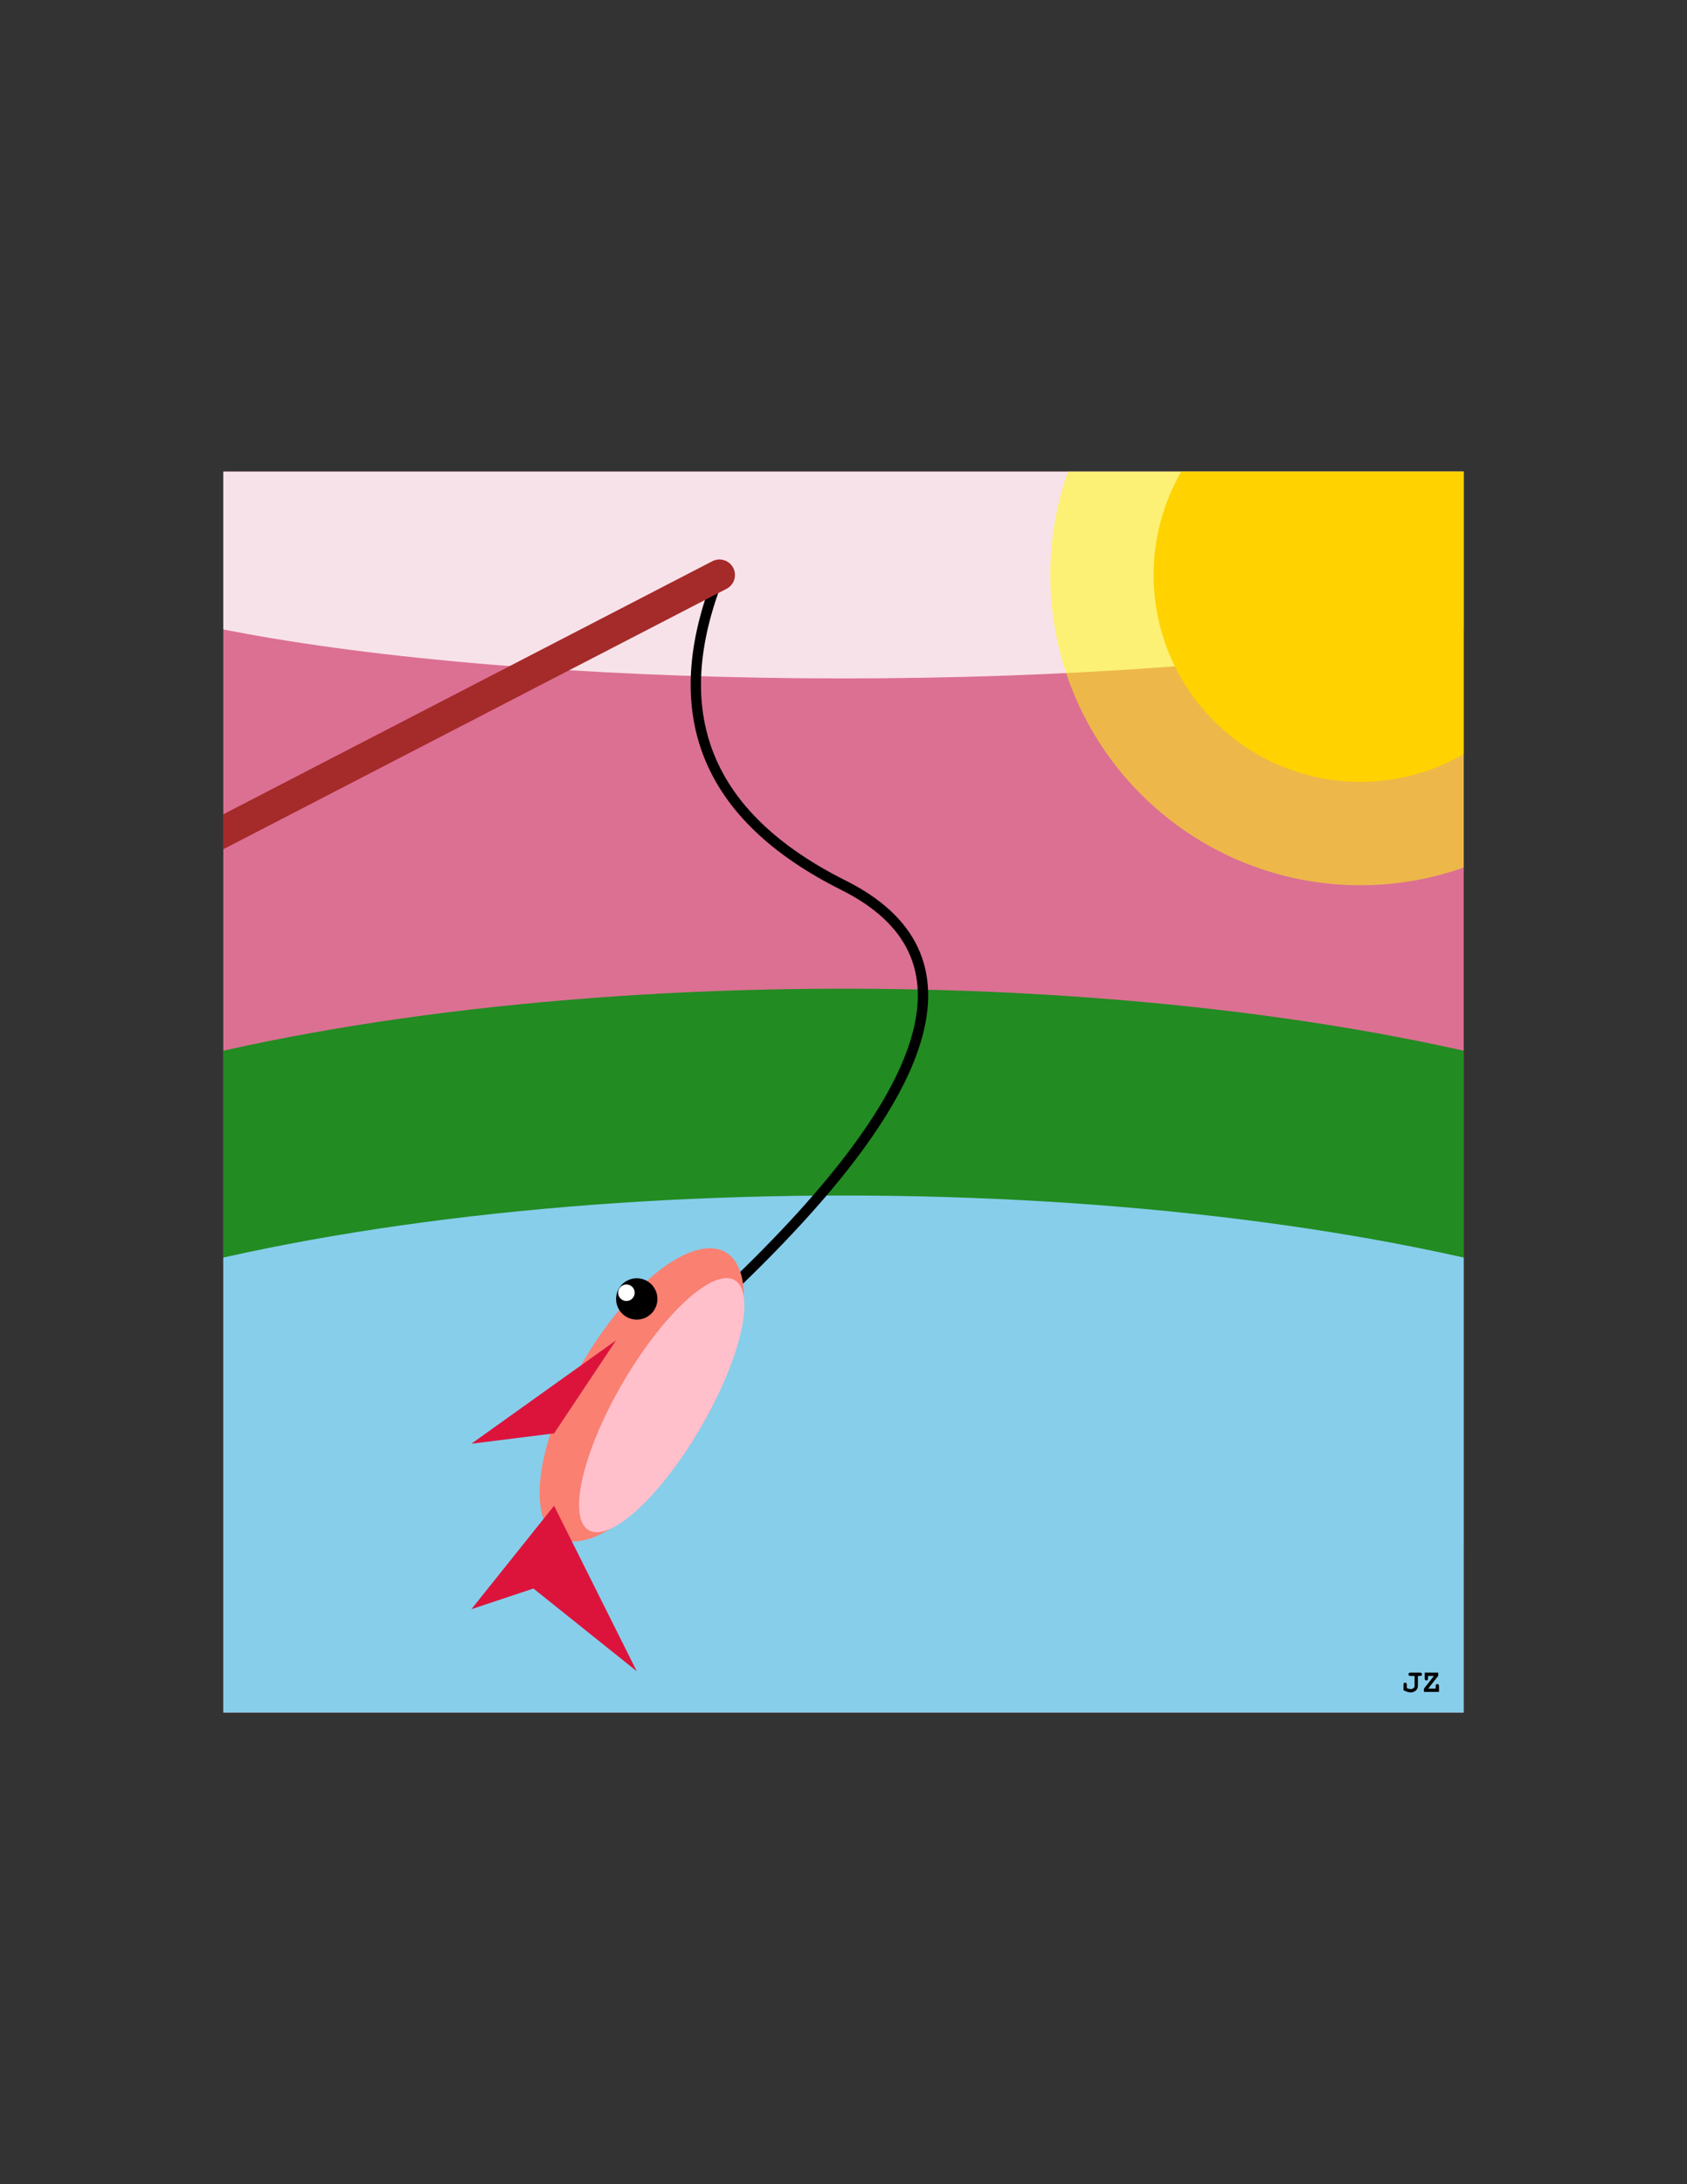 <?xml version="1.0" encoding="UTF-8"?>
<svg xmlns="http://www.w3.org/2000/svg" xmlns:xlink="http://www.w3.org/1999/xlink" width="612" height="792" viewBox="0 0 612 792">
<rect x="0" y="0" width="612" height="792" fill="#333333" stroke="none"/>
<defs>
<filter id="filter-remove-color" x="0%" y="0%" width="100%" height="100%">
<feColorMatrix color-interpolation-filters="sRGB" values="0 0 0 0 1 0 0 0 0 1 0 0 0 0 1 0 0 0 1 0" />
</filter>
<g>
<g id="glyph-0-0">
<path d="M 7.355 -6.395 C 7.355 -6.898 6.984 -6.996 6.562 -6.996 L 3.254 -6.996 C 2.785 -6.996 2.461 -6.887 2.461 -6.395 C 2.461 -5.902 2.809 -5.797 3.254 -5.797 L 4.68 -5.797 L 4.68 -2.375 C 4.68 -1.824 4.645 -1.715 4.391 -1.465 C 4.117 -1.199 3.684 -1.031 3.254 -1.031 C 2.844 -1.031 2.438 -1.141 1.848 -1.402 L 1.848 -2.555 C 1.848 -3 1.766 -3.359 1.246 -3.359 C 0.758 -3.359 0.648 -3.012 0.648 -2.555 L 0.648 -0.613 C 1.738 -0.07 2.543 0.168 3.227 0.168 C 4.703 0.168 5.879 -0.781 5.879 -2.242 L 5.879 -5.797 L 6.562 -5.797 C 7.008 -5.797 7.355 -5.902 7.355 -6.395 Z M 7.355 -6.395 "/>
</g>
<g id="glyph-0-1">
<path d="M 1.754 -4.164 C 2.258 -4.164 2.352 -4.535 2.352 -4.957 L 2.352 -5.797 L 4.5 -5.797 L 0.875 -1.199 L 0.875 0 L 6.324 0 L 6.324 -2.062 C 6.324 -2.531 6.215 -2.855 5.723 -2.855 C 5.23 -2.855 5.125 -2.52 5.125 -2.062 L 5.125 -1.199 L 2.41 -1.199 L 6.047 -5.832 L 6.047 -6.996 L 1.152 -6.996 L 1.152 -4.957 C 1.152 -4.512 1.273 -4.164 1.754 -4.164 Z M 1.754 -4.164 "/>
</g>
</g>
<clipPath id="clip-0">
<path clip-rule="nonzero" d="M 81 358 L 531 358 L 531 584 L 81 584 Z M 81 358 "/>
</clipPath>
<clipPath id="clip-1">
<path clip-rule="nonzero" d="M 81 433 L 531 433 L 531 621 L 81 621 Z M 81 433 "/>
</clipPath>
<mask id="mask-0">
<g filter="url(#filter-remove-color)">
<rect x="-61.2" y="-79.2" width="734.4" height="950.4" fill="rgb(0%, 0%, 0%)" fill-opacity="0.8"/>
</g>
</mask>
<clipPath id="clip-2">
<path clip-rule="nonzero" d="M 0 0 L 450 0 L 450 75 L 0 75 Z M 0 0 "/>
</clipPath>
<clipPath id="clip-3">
<rect x="0" y="0" width="450" height="75"/>
</clipPath>
<g id="source-5" clip-path="url(#clip-3)">
<g clip-path="url(#clip-2)">
<path fill-rule="nonzero" fill="rgb(100%, 100%, 100%)" fill-opacity="1" d="M 525 22.5 C 525 23.359 524.879 24.219 524.637 25.074 C 524.398 25.934 524.035 26.789 523.555 27.645 C 523.074 28.5 522.473 29.352 521.754 30.203 C 521.031 31.055 520.195 31.898 519.234 32.742 C 518.277 33.586 517.203 34.422 516.008 35.258 C 514.816 36.09 513.508 36.918 512.082 37.738 C 510.656 38.562 509.117 39.379 507.465 40.188 C 505.809 40.996 504.043 41.797 502.164 42.59 C 500.285 43.383 498.297 44.168 496.195 44.945 C 494.098 45.723 491.891 46.492 489.578 47.25 C 487.262 48.008 484.844 48.754 482.32 49.492 C 479.793 50.227 477.168 50.953 474.441 51.668 C 471.715 52.383 468.887 53.086 465.961 53.773 C 463.039 54.465 460.02 55.141 456.902 55.805 C 453.789 56.469 450.582 57.121 447.285 57.758 C 443.988 58.395 440.605 59.016 437.133 59.625 C 433.66 60.23 430.105 60.824 426.469 61.398 C 422.828 61.977 419.113 62.539 415.316 63.082 C 411.523 63.629 407.652 64.156 403.711 64.668 C 399.766 65.18 395.754 65.676 391.672 66.152 C 387.59 66.629 383.441 67.09 379.23 67.531 C 375.02 67.973 370.75 68.395 366.418 68.801 C 362.09 69.207 357.703 69.594 353.266 69.961 C 348.828 70.328 344.34 70.676 339.805 71.004 C 335.27 71.332 330.691 71.641 326.066 71.93 C 321.445 72.219 316.785 72.488 312.086 72.738 C 307.387 72.988 302.656 73.219 297.895 73.426 C 293.133 73.637 288.344 73.824 283.527 73.992 C 278.711 74.16 273.875 74.305 269.02 74.434 C 264.164 74.559 259.293 74.664 254.406 74.746 C 249.52 74.832 244.625 74.895 239.719 74.938 C 234.816 74.98 229.91 75 225 75 C 220.09 75 215.184 74.98 210.281 74.938 C 205.375 74.895 200.48 74.832 195.594 74.746 C 190.707 74.664 185.836 74.559 180.98 74.434 C 176.125 74.305 171.289 74.16 166.473 73.992 C 161.656 73.824 156.867 73.637 152.105 73.426 C 147.344 73.219 142.613 72.988 137.914 72.738 C 133.215 72.488 128.555 72.219 123.934 71.93 C 119.309 71.641 114.73 71.332 110.195 71.004 C 105.66 70.676 101.172 70.328 96.734 69.961 C 92.297 69.594 87.91 69.207 83.582 68.801 C 79.25 68.395 74.98 67.973 70.77 67.531 C 66.559 67.09 62.41 66.629 58.328 66.152 C 54.246 65.676 50.234 65.18 46.289 64.668 C 42.348 64.156 38.477 63.629 34.684 63.082 C 30.887 62.539 27.172 61.977 23.531 61.398 C 19.895 60.824 16.34 60.23 12.867 59.625 C 9.395 59.016 6.012 58.395 2.715 57.758 C -0.582 57.121 -3.789 56.469 -6.902 55.805 C -10.02 55.141 -13.039 54.465 -15.961 53.773 C -18.887 53.086 -21.715 52.383 -24.441 51.668 C -27.168 50.953 -29.793 50.227 -32.32 49.492 C -34.844 48.754 -37.262 48.008 -39.578 47.25 C -41.891 46.492 -44.098 45.723 -46.195 44.945 C -48.297 44.168 -50.285 43.383 -52.164 42.59 C -54.043 41.797 -55.809 40.996 -57.465 40.188 C -59.117 39.379 -60.656 38.562 -62.082 37.738 C -63.508 36.918 -64.816 36.09 -66.008 35.258 C -67.203 34.422 -68.277 33.586 -69.234 32.742 C -70.195 31.898 -71.031 31.055 -71.754 30.203 C -72.473 29.352 -73.074 28.5 -73.555 27.645 C -74.035 26.789 -74.398 25.934 -74.637 25.074 C -74.879 24.219 -75 23.359 -75 22.5 C -75 21.641 -74.879 20.781 -74.637 19.926 C -74.398 19.066 -74.035 18.211 -73.555 17.355 C -73.074 16.5 -72.473 15.648 -71.754 14.797 C -71.031 13.945 -70.195 13.102 -69.234 12.258 C -68.277 11.414 -67.203 10.578 -66.008 9.742 C -64.816 8.91 -63.508 8.082 -62.082 7.262 C -60.656 6.438 -59.117 5.621 -57.465 4.812 C -55.809 4.004 -54.043 3.203 -52.164 2.41 C -50.285 1.617 -48.297 0.828 -46.195 0.055 C -44.098 -0.723 -41.891 -1.492 -39.578 -2.25 C -37.262 -3.008 -34.844 -3.754 -32.32 -4.492 C -29.793 -5.227 -27.168 -5.953 -24.441 -6.668 C -21.715 -7.383 -18.887 -8.086 -15.961 -8.773 C -13.039 -9.465 -10.02 -10.141 -6.902 -10.805 C -3.789 -11.469 -0.582 -12.121 2.715 -12.758 C 6.012 -13.395 9.395 -14.016 12.867 -14.625 C 16.34 -15.23 19.895 -15.824 23.531 -16.398 C 27.172 -16.977 30.887 -17.539 34.684 -18.082 C 38.477 -18.629 42.348 -19.156 46.289 -19.668 C 50.234 -20.18 54.246 -20.676 58.328 -21.152 C 62.41 -21.629 66.559 -22.09 70.77 -22.531 C 74.98 -22.973 79.25 -23.395 83.582 -23.801 C 87.91 -24.207 92.297 -24.594 96.734 -24.961 C 101.172 -25.328 105.66 -25.676 110.195 -26.004 C 114.73 -26.332 119.309 -26.641 123.934 -26.93 C 128.555 -27.219 133.215 -27.488 137.914 -27.738 C 142.613 -27.988 147.344 -28.219 152.105 -28.426 C 156.867 -28.637 161.656 -28.824 166.473 -28.992 C 171.289 -29.16 176.125 -29.305 180.98 -29.434 C 185.836 -29.559 190.707 -29.664 195.594 -29.746 C 200.48 -29.832 205.375 -29.895 210.281 -29.938 C 215.184 -29.98 220.09 -30 225 -30 C 229.91 -30 234.816 -29.98 239.719 -29.938 C 244.625 -29.895 249.52 -29.832 254.406 -29.746 C 259.293 -29.664 264.164 -29.559 269.02 -29.434 C 273.875 -29.305 278.711 -29.16 283.527 -28.992 C 288.344 -28.824 293.133 -28.637 297.895 -28.426 C 302.656 -28.219 307.387 -27.988 312.086 -27.738 C 316.785 -27.488 321.445 -27.219 326.066 -26.93 C 330.691 -26.641 335.27 -26.332 339.805 -26.004 C 344.34 -25.676 348.828 -25.328 353.266 -24.961 C 357.703 -24.594 362.09 -24.207 366.418 -23.801 C 370.75 -23.395 375.02 -22.973 379.23 -22.531 C 383.441 -22.09 387.59 -21.629 391.672 -21.152 C 395.754 -20.676 399.766 -20.18 403.711 -19.668 C 407.652 -19.156 411.523 -18.629 415.316 -18.082 C 419.113 -17.539 422.828 -16.977 426.469 -16.398 C 430.105 -15.824 433.66 -15.23 437.133 -14.625 C 440.605 -14.016 443.988 -13.395 447.285 -12.758 C 450.582 -12.121 453.789 -11.469 456.902 -10.805 C 460.02 -10.141 463.039 -9.465 465.961 -8.773 C 468.887 -8.086 471.715 -7.383 474.441 -6.668 C 477.168 -5.953 479.793 -5.227 482.32 -4.492 C 484.844 -3.754 487.262 -3.008 489.578 -2.25 C 491.891 -1.492 494.098 -0.723 496.195 0.055 C 498.297 0.828 500.285 1.617 502.164 2.41 C 504.043 3.203 505.809 4.004 507.465 4.812 C 509.117 5.621 510.656 6.438 512.082 7.262 C 513.508 8.082 514.816 8.91 516.008 9.742 C 517.203 10.578 518.277 11.414 519.234 12.258 C 520.195 13.102 521.031 13.945 521.754 14.797 C 522.473 15.648 523.074 16.5 523.555 17.355 C 524.035 18.211 524.398 19.066 524.637 19.926 C 524.879 20.781 525 21.641 525 22.5 Z M 525 22.5 "/>
</g>
</g>
<clipPath id="clip-4">
<path clip-rule="nonzero" d="M 418 171 L 531 171 L 531 284 L 418 284 Z M 418 171 "/>
</clipPath>
<mask id="mask-1">
<g filter="url(#filter-remove-color)">
<rect x="-61.2" y="-79.2" width="734.4" height="950.4" fill="rgb(0%, 0%, 0%)" fill-opacity="0.5"/>
</g>
</mask>
<clipPath id="clip-5">
<path clip-rule="nonzero" d="M 1 0 L 151 0 L 151 150 L 1 150 Z M 1 0 "/>
</clipPath>
<clipPath id="clip-6">
<rect x="0" y="0" width="151" height="151"/>
</clipPath>
<g id="source-8" clip-path="url(#clip-6)">
<g clip-path="url(#clip-5)">
<path fill-rule="nonzero" fill="rgb(100%, 100%, 0%)" fill-opacity="1" d="M 226 37.5 C 226 39.34 225.953 41.18 225.863 43.02 C 225.773 44.859 225.641 46.695 225.457 48.527 C 225.277 50.359 225.051 52.188 224.781 54.008 C 224.512 55.828 224.199 57.641 223.84 59.449 C 223.48 61.254 223.074 63.051 222.629 64.836 C 222.18 66.621 221.691 68.395 221.156 70.156 C 220.621 71.918 220.043 73.668 219.422 75.398 C 218.805 77.133 218.141 78.852 217.438 80.551 C 216.73 82.254 215.984 83.938 215.199 85.602 C 214.41 87.266 213.582 88.91 212.715 90.531 C 211.848 92.156 210.941 93.758 209.996 95.336 C 209.047 96.914 208.062 98.473 207.039 100 C 206.016 101.531 204.957 103.039 203.859 104.516 C 202.766 105.996 201.633 107.445 200.465 108.871 C 199.297 110.293 198.094 111.688 196.855 113.051 C 195.621 114.414 194.352 115.746 193.051 117.051 C 191.746 118.352 190.414 119.621 189.051 120.855 C 187.688 122.094 186.293 123.297 184.871 124.465 C 183.445 125.633 181.996 126.766 180.516 127.859 C 179.039 128.957 177.531 130.016 176 131.039 C 174.469 132.062 172.914 133.047 171.336 133.996 C 169.758 134.941 168.156 135.848 166.531 136.715 C 164.91 137.586 163.266 138.41 161.602 139.199 C 159.934 139.984 158.254 140.73 156.551 141.438 C 154.852 142.141 153.133 142.805 151.398 143.422 C 149.668 144.043 147.918 144.621 146.156 145.156 C 144.395 145.691 142.621 146.18 140.836 146.629 C 139.051 147.074 137.254 147.48 135.449 147.84 C 133.641 148.199 131.828 148.512 130.008 148.781 C 128.188 149.051 126.359 149.277 124.527 149.457 C 122.695 149.641 120.859 149.773 119.02 149.863 C 117.18 149.953 115.34 150 113.5 150 C 111.66 150 109.82 149.953 107.98 149.863 C 106.141 149.773 104.305 149.641 102.473 149.457 C 100.641 149.277 98.812 149.051 96.992 148.781 C 95.172 148.512 93.359 148.199 91.551 147.84 C 89.746 147.48 87.949 147.074 86.164 146.629 C 84.379 146.18 82.605 145.691 80.844 145.156 C 79.082 144.621 77.332 144.043 75.602 143.422 C 73.867 142.805 72.148 142.141 70.449 141.438 C 68.746 140.73 67.062 139.984 65.398 139.199 C 63.734 138.41 62.09 137.586 60.469 136.715 C 58.844 135.848 57.242 134.941 55.664 133.996 C 54.086 133.047 52.527 132.062 51 131.039 C 49.469 130.016 47.961 128.957 46.484 127.859 C 45.004 126.766 43.555 125.633 42.129 124.465 C 40.707 123.297 39.312 122.094 37.949 120.855 C 36.586 119.621 35.254 118.352 33.949 117.051 C 32.648 115.746 31.379 114.414 30.145 113.051 C 28.906 111.688 27.703 110.293 26.535 108.871 C 25.367 107.445 24.234 105.996 23.141 104.516 C 22.043 103.039 20.984 101.531 19.961 100 C 18.938 98.473 17.953 96.914 17.004 95.336 C 16.059 93.758 15.152 92.156 14.285 90.531 C 13.414 88.91 12.59 87.266 11.801 85.602 C 11.016 83.938 10.27 82.254 9.562 80.551 C 8.859 78.852 8.195 77.133 7.578 75.398 C 6.957 73.668 6.379 71.918 5.844 70.156 C 5.309 68.395 4.82 66.621 4.371 64.836 C 3.926 63.051 3.52 61.254 3.16 59.449 C 2.801 57.641 2.488 55.828 2.219 54.008 C 1.949 52.188 1.723 50.359 1.543 48.527 C 1.359 46.695 1.227 44.859 1.137 43.02 C 1.047 41.18 1 39.34 1 37.5 C 1 35.66 1.047 33.82 1.137 31.98 C 1.227 30.141 1.359 28.305 1.543 26.473 C 1.723 24.641 1.949 22.812 2.219 20.992 C 2.488 19.172 2.801 17.359 3.16 15.551 C 3.52 13.746 3.926 11.949 4.371 10.164 C 4.82 8.379 5.309 6.605 5.844 4.844 C 6.379 3.082 6.957 1.332 7.578 -0.398 C 8.195 -2.133 8.859 -3.852 9.562 -5.551 C 10.27 -7.254 11.016 -8.938 11.801 -10.602 C 12.59 -12.266 13.414 -13.91 14.285 -15.531 C 15.152 -17.156 16.059 -18.758 17.004 -20.336 C 17.953 -21.914 18.938 -23.473 19.961 -25 C 20.984 -26.531 22.043 -28.039 23.141 -29.516 C 24.234 -30.996 25.367 -32.445 26.535 -33.871 C 27.703 -35.293 28.906 -36.688 30.145 -38.051 C 31.379 -39.414 32.648 -40.746 33.949 -42.051 C 35.254 -43.352 36.586 -44.621 37.949 -45.855 C 39.312 -47.094 40.707 -48.297 42.129 -49.465 C 43.555 -50.633 45.004 -51.766 46.484 -52.859 C 47.961 -53.957 49.469 -55.016 51 -56.039 C 52.527 -57.062 54.086 -58.047 55.664 -58.996 C 57.242 -59.941 58.844 -60.848 60.469 -61.715 C 62.09 -62.586 63.734 -63.41 65.398 -64.199 C 67.062 -64.984 68.746 -65.73 70.449 -66.438 C 72.148 -67.141 73.867 -67.805 75.602 -68.422 C 77.332 -69.043 79.082 -69.621 80.844 -70.156 C 82.605 -70.691 84.379 -71.18 86.164 -71.629 C 87.949 -72.074 89.746 -72.48 91.551 -72.84 C 93.359 -73.199 95.172 -73.512 96.992 -73.781 C 98.812 -74.051 100.641 -74.277 102.473 -74.457 C 104.305 -74.641 106.141 -74.773 107.98 -74.863 C 109.82 -74.953 111.66 -75 113.5 -75 C 115.34 -75 117.18 -74.953 119.02 -74.863 C 120.859 -74.773 122.695 -74.641 124.527 -74.457 C 126.359 -74.277 128.188 -74.051 130.008 -73.781 C 131.828 -73.512 133.641 -73.199 135.449 -72.84 C 137.254 -72.48 139.051 -72.074 140.836 -71.629 C 142.621 -71.18 144.395 -70.691 146.156 -70.156 C 147.918 -69.621 149.668 -69.043 151.398 -68.422 C 153.133 -67.805 154.852 -67.141 156.551 -66.438 C 158.254 -65.73 159.934 -64.984 161.602 -64.199 C 163.266 -63.41 164.91 -62.586 166.531 -61.715 C 168.156 -60.848 169.758 -59.941 171.336 -58.996 C 172.914 -58.047 174.469 -57.062 176 -56.039 C 177.531 -55.016 179.039 -53.957 180.516 -52.859 C 181.996 -51.766 183.445 -50.633 184.871 -49.465 C 186.293 -48.297 187.688 -47.094 189.051 -45.855 C 190.414 -44.621 191.746 -43.352 193.051 -42.051 C 194.352 -40.746 195.621 -39.414 196.855 -38.051 C 198.094 -36.688 199.297 -35.293 200.465 -33.871 C 201.633 -32.445 202.766 -30.996 203.859 -29.516 C 204.957 -28.039 206.016 -26.531 207.039 -25 C 208.062 -23.473 209.047 -21.914 209.996 -20.336 C 210.941 -18.758 211.848 -17.156 212.715 -15.531 C 213.582 -13.91 214.41 -12.266 215.199 -10.602 C 215.984 -8.938 216.73 -7.254 217.438 -5.551 C 218.141 -3.852 218.805 -2.133 219.422 -0.398 C 220.043 1.332 220.621 3.082 221.156 4.844 C 221.691 6.605 222.18 8.379 222.629 10.164 C 223.074 11.949 223.48 13.746 223.84 15.551 C 224.199 17.359 224.512 19.172 224.781 20.992 C 225.051 22.812 225.277 24.641 225.457 26.473 C 225.641 28.305 225.773 30.141 225.863 31.98 C 225.953 33.82 226 35.66 226 37.5 Z M 226 37.5 "/>
</g>
</g>
<clipPath id="clip-7">
<path clip-rule="nonzero" d="M 81 208 L 261 208 L 261 321 L 81 321 Z M 81 208 "/>
</clipPath>
<clipPath id="clip-8">
<path clip-rule="nonzero" d="M 81 171 L 325 171 L 325 385 L 81 385 Z M 81 171 "/>
</clipPath>
</defs>
<path fill-rule="nonzero" fill="rgb(85.88%, 43.919%, 57.649%)" fill-opacity="1" d="M 81 171 L 531 171 L 531 621 L 81 621 Z M 81 171 "/>
<g clip-path="url(#clip-0)">
<path fill-rule="nonzero" fill="rgb(13.329%, 54.509%, 13.329%)" fill-opacity="1" d="M 681 471 C 681 472.84 680.848 474.68 680.547 476.52 C 680.246 478.359 679.797 480.195 679.195 482.027 C 678.594 483.859 677.84 485.688 676.941 487.508 C 676.039 489.328 674.992 491.141 673.793 492.949 C 672.598 494.754 671.254 496.551 669.762 498.336 C 668.27 500.121 666.633 501.895 664.852 503.656 C 663.07 505.418 661.145 507.168 659.078 508.898 C 657.012 510.633 654.805 512.352 652.453 514.051 C 650.105 515.754 647.621 517.434 644.996 519.102 C 642.371 520.766 639.613 522.41 636.719 524.031 C 633.828 525.656 630.805 527.258 627.648 528.836 C 624.492 530.414 621.211 531.973 617.801 533.5 C 614.391 535.031 610.859 536.539 607.203 538.016 C 603.547 539.496 599.773 540.945 595.879 542.371 C 591.984 543.793 587.977 545.188 583.855 546.551 C 579.734 547.914 575.504 549.246 571.164 550.551 C 566.824 551.852 562.383 553.121 557.836 554.355 C 553.289 555.594 548.641 556.797 543.898 557.965 C 539.152 559.133 534.316 560.266 529.387 561.359 C 524.457 562.457 519.441 563.516 514.34 564.539 C 509.234 565.562 504.051 566.547 498.789 567.496 C 493.523 568.441 488.188 569.348 482.773 570.215 C 477.359 571.086 471.883 571.91 466.332 572.699 C 460.785 573.484 455.176 574.23 449.508 574.938 C 443.836 575.641 438.113 576.305 432.332 576.922 C 426.555 577.543 420.73 578.121 414.855 578.656 C 408.984 579.191 403.07 579.68 397.117 580.129 C 391.164 580.574 385.18 580.98 379.16 581.34 C 373.141 581.699 367.094 582.012 361.023 582.281 C 354.953 582.551 348.863 582.777 342.758 582.957 C 336.648 583.141 330.531 583.273 324.398 583.363 C 318.27 583.453 312.137 583.5 306 583.5 C 299.863 583.5 293.73 583.453 287.598 583.363 C 281.469 583.273 275.352 583.141 269.242 582.957 C 263.137 582.777 257.047 582.551 250.977 582.281 C 244.906 582.012 238.859 581.699 232.84 581.34 C 226.82 580.98 220.836 580.574 214.883 580.129 C 208.93 579.68 203.016 579.191 197.145 578.656 C 191.27 578.121 185.445 577.543 179.668 576.922 C 173.887 576.305 168.164 575.641 162.492 574.938 C 156.824 574.23 151.215 573.484 145.668 572.699 C 140.117 571.91 134.641 571.082 129.227 570.215 C 123.812 569.348 118.477 568.441 113.211 567.496 C 107.949 566.547 102.766 565.562 97.66 564.539 C 92.559 563.516 87.543 562.457 82.613 561.359 C 77.684 560.266 72.848 559.133 68.102 557.965 C 63.359 556.797 58.711 555.594 54.164 554.355 C 49.617 553.121 45.176 551.852 40.836 550.551 C 36.496 549.246 32.266 547.914 28.145 546.551 C 24.023 545.188 20.016 543.793 16.121 542.371 C 12.227 540.945 8.453 539.496 4.797 538.016 C 1.141 536.539 -2.391 535.031 -5.801 533.5 C -9.211 531.973 -12.492 530.414 -15.648 528.836 C -18.805 527.258 -21.828 525.656 -24.719 524.031 C -27.613 522.41 -30.371 520.766 -32.996 519.102 C -35.621 517.434 -38.105 515.754 -40.453 514.051 C -42.805 512.352 -45.012 510.633 -47.078 508.898 C -49.148 507.168 -51.07 505.418 -52.852 503.656 C -54.633 501.895 -56.27 500.121 -57.762 498.336 C -59.254 496.551 -60.598 494.754 -61.793 492.949 C -62.992 491.141 -64.039 489.328 -64.941 487.508 C -65.84 485.688 -66.594 483.859 -67.195 482.027 C -67.797 480.195 -68.246 478.359 -68.547 476.52 C -68.848 474.68 -69 472.84 -69 471 C -69 469.16 -68.848 467.32 -68.547 465.48 C -68.246 463.641 -67.797 461.805 -67.195 459.973 C -66.594 458.141 -65.84 456.312 -64.941 454.492 C -64.039 452.672 -62.992 450.859 -61.793 449.051 C -60.598 447.246 -59.254 445.449 -57.762 443.664 C -56.27 441.879 -54.633 440.105 -52.852 438.344 C -51.07 436.582 -49.148 434.832 -47.078 433.102 C -45.012 431.367 -42.805 429.648 -40.453 427.949 C -38.105 426.246 -35.621 424.562 -32.996 422.898 C -30.371 421.234 -27.613 419.59 -24.719 417.969 C -21.828 416.344 -18.805 414.742 -15.648 413.164 C -12.492 411.586 -9.211 410.027 -5.801 408.5 C -2.391 406.969 1.141 405.461 4.797 403.984 C 8.453 402.504 12.227 401.055 16.121 399.629 C 20.016 398.207 24.023 396.812 28.145 395.449 C 32.266 394.086 36.496 392.754 40.836 391.449 C 45.176 390.148 49.617 388.879 54.164 387.645 C 58.711 386.406 63.359 385.203 68.102 384.035 C 72.848 382.867 77.684 381.734 82.613 380.641 C 87.543 379.543 92.559 378.484 97.66 377.461 C 102.766 376.438 107.949 375.453 113.211 374.504 C 118.477 373.559 123.812 372.652 129.227 371.785 C 134.641 370.914 140.117 370.09 145.668 369.301 C 151.215 368.516 156.824 367.77 162.492 367.062 C 168.164 366.359 173.887 365.695 179.668 365.078 C 185.445 364.457 191.27 363.879 197.145 363.344 C 203.016 362.809 208.93 362.32 214.883 361.871 C 220.836 361.426 226.82 361.02 232.84 360.66 C 238.859 360.301 244.906 359.988 250.977 359.719 C 257.047 359.449 263.137 359.223 269.242 359.043 C 275.352 358.859 281.469 358.727 287.598 358.637 C 293.73 358.547 299.863 358.5 306 358.5 C 312.137 358.5 318.27 358.547 324.398 358.637 C 330.531 358.727 336.648 358.859 342.758 359.043 C 348.863 359.223 354.953 359.449 361.023 359.719 C 367.094 359.988 373.141 360.301 379.16 360.66 C 385.18 361.02 391.164 361.426 397.117 361.871 C 403.07 362.32 408.984 362.809 414.855 363.344 C 420.73 363.879 426.555 364.457 432.332 365.078 C 438.113 365.695 443.836 366.359 449.508 367.062 C 455.176 367.77 460.785 368.516 466.332 369.301 C 471.883 370.09 477.359 370.914 482.773 371.785 C 488.188 372.652 493.523 373.559 498.789 374.504 C 504.051 375.453 509.234 376.438 514.34 377.461 C 519.441 378.484 524.457 379.543 529.387 380.641 C 534.316 381.734 539.152 382.867 543.898 384.035 C 548.641 385.203 553.289 386.406 557.836 387.645 C 562.383 388.879 566.824 390.148 571.164 391.449 C 575.504 392.754 579.734 394.086 583.855 395.449 C 587.977 396.812 591.984 398.207 595.879 399.629 C 599.773 401.055 603.547 402.504 607.203 403.984 C 610.859 405.461 614.391 406.969 617.801 408.5 C 621.211 410.027 624.492 411.586 627.648 413.164 C 630.805 414.742 633.828 416.344 636.719 417.969 C 639.613 419.59 642.371 421.234 644.996 422.898 C 647.621 424.562 650.105 426.246 652.453 427.949 C 654.805 429.648 657.012 431.367 659.078 433.102 C 661.145 434.832 663.07 436.582 664.852 438.344 C 666.633 440.105 668.27 441.879 669.762 443.664 C 671.254 445.449 672.598 447.246 673.793 449.051 C 674.992 450.859 676.039 452.672 676.941 454.492 C 677.84 456.312 678.594 458.141 679.195 459.973 C 679.797 461.805 680.246 463.641 680.547 465.48 C 680.848 467.32 681 469.16 681 471 Z M 681 471 "/>
</g>
<g clip-path="url(#clip-1)">
<path fill-rule="nonzero" fill="rgb(52.939%, 80.779%, 92.159%)" fill-opacity="1" d="M 681 546 C 681 547.84 680.848 549.68 680.547 551.52 C 680.246 553.359 679.797 555.195 679.195 557.027 C 678.594 558.859 677.84 560.688 676.941 562.508 C 676.039 564.328 674.992 566.141 673.793 567.949 C 672.598 569.754 671.254 571.551 669.762 573.336 C 668.27 575.121 666.633 576.895 664.852 578.656 C 663.07 580.418 661.145 582.168 659.078 583.898 C 657.012 585.633 654.805 587.352 652.453 589.051 C 650.105 590.754 647.621 592.434 644.996 594.102 C 642.371 595.766 639.613 597.41 636.719 599.031 C 633.828 600.656 630.805 602.258 627.648 603.836 C 624.492 605.414 621.211 606.973 617.801 608.5 C 614.391 610.031 610.859 611.539 607.203 613.016 C 603.547 614.496 599.773 615.945 595.879 617.371 C 591.984 618.793 587.977 620.188 583.855 621.551 C 579.734 622.914 575.504 624.246 571.164 625.551 C 566.824 626.852 562.383 628.121 557.836 629.355 C 553.289 630.594 548.641 631.797 543.898 632.965 C 539.152 634.133 534.316 635.266 529.387 636.359 C 524.457 637.457 519.441 638.516 514.34 639.539 C 509.234 640.562 504.051 641.547 498.789 642.496 C 493.523 643.441 488.188 644.348 482.773 645.215 C 477.359 646.082 471.883 646.91 466.332 647.699 C 460.785 648.484 455.176 649.23 449.508 649.938 C 443.836 650.641 438.113 651.305 432.332 651.922 C 426.555 652.543 420.73 653.121 414.855 653.656 C 408.984 654.191 403.07 654.68 397.117 655.129 C 391.164 655.574 385.18 655.98 379.16 656.34 C 373.141 656.699 367.094 657.012 361.023 657.281 C 354.953 657.551 348.863 657.777 342.758 657.957 C 336.648 658.141 330.531 658.273 324.398 658.363 C 318.27 658.453 312.137 658.5 306 658.5 C 299.863 658.5 293.73 658.453 287.598 658.363 C 281.469 658.273 275.352 658.141 269.242 657.957 C 263.137 657.777 257.047 657.551 250.977 657.281 C 244.906 657.012 238.859 656.699 232.84 656.34 C 226.82 655.98 220.836 655.574 214.883 655.129 C 208.93 654.68 203.016 654.191 197.145 653.656 C 191.27 653.121 185.445 652.543 179.668 651.922 C 173.887 651.305 168.164 650.641 162.492 649.938 C 156.824 649.23 151.215 648.484 145.668 647.699 C 140.117 646.91 134.641 646.082 129.227 645.215 C 123.812 644.348 118.477 643.441 113.211 642.496 C 107.949 641.547 102.766 640.562 97.66 639.539 C 92.559 638.516 87.543 637.457 82.613 636.359 C 77.684 635.266 72.848 634.133 68.102 632.965 C 63.359 631.797 58.711 630.594 54.164 629.355 C 49.617 628.121 45.176 626.852 40.836 625.551 C 36.496 624.246 32.266 622.914 28.145 621.551 C 24.023 620.188 20.016 618.793 16.121 617.371 C 12.227 615.945 8.453 614.496 4.797 613.016 C 1.141 611.539 -2.391 610.031 -5.801 608.5 C -9.211 606.973 -12.492 605.414 -15.648 603.836 C -18.805 602.258 -21.828 600.656 -24.719 599.031 C -27.613 597.41 -30.371 595.766 -32.996 594.102 C -35.621 592.434 -38.105 590.754 -40.453 589.051 C -42.805 587.352 -45.012 585.633 -47.078 583.898 C -49.148 582.168 -51.07 580.418 -52.852 578.656 C -54.633 576.895 -56.27 575.121 -57.762 573.336 C -59.254 571.551 -60.598 569.754 -61.793 567.949 C -62.992 566.141 -64.039 564.328 -64.941 562.508 C -65.84 560.688 -66.594 558.859 -67.195 557.027 C -67.797 555.195 -68.246 553.359 -68.547 551.52 C -68.848 549.68 -69 547.84 -69 546 C -69 544.16 -68.848 542.32 -68.547 540.48 C -68.246 538.641 -67.797 536.805 -67.195 534.973 C -66.594 533.141 -65.84 531.312 -64.941 529.492 C -64.039 527.672 -62.992 525.859 -61.793 524.051 C -60.598 522.246 -59.254 520.449 -57.762 518.664 C -56.27 516.879 -54.633 515.105 -52.852 513.344 C -51.07 511.582 -49.148 509.832 -47.078 508.102 C -45.012 506.367 -42.805 504.648 -40.453 502.949 C -38.105 501.246 -35.621 499.562 -32.996 497.898 C -30.371 496.234 -27.613 494.59 -24.719 492.969 C -21.828 491.344 -18.805 489.742 -15.648 488.164 C -12.492 486.586 -9.211 485.027 -5.801 483.5 C -2.391 481.969 1.141 480.461 4.797 478.984 C 8.453 477.504 12.227 476.055 16.121 474.629 C 20.016 473.207 24.023 471.812 28.145 470.449 C 32.266 469.086 36.496 467.754 40.836 466.449 C 45.176 465.148 49.617 463.879 54.164 462.645 C 58.711 461.406 63.359 460.203 68.102 459.035 C 72.848 457.867 77.684 456.734 82.613 455.641 C 87.543 454.543 92.559 453.484 97.66 452.461 C 102.766 451.438 107.949 450.453 113.211 449.504 C 118.477 448.559 123.812 447.652 129.227 446.785 C 134.641 445.914 140.117 445.09 145.668 444.301 C 151.215 443.516 156.824 442.77 162.492 442.062 C 168.164 441.359 173.887 440.695 179.668 440.078 C 185.445 439.457 191.27 438.879 197.145 438.344 C 203.016 437.809 208.93 437.32 214.883 436.871 C 220.836 436.426 226.82 436.02 232.84 435.66 C 238.859 435.301 244.906 434.988 250.977 434.719 C 257.047 434.449 263.137 434.223 269.242 434.043 C 275.352 433.859 281.469 433.727 287.598 433.637 C 293.73 433.547 299.863 433.5 306 433.5 C 312.137 433.5 318.27 433.547 324.398 433.637 C 330.531 433.727 336.648 433.859 342.758 434.043 C 348.863 434.223 354.953 434.449 361.023 434.719 C 367.094 434.988 373.141 435.301 379.16 435.66 C 385.18 436.02 391.164 436.426 397.117 436.871 C 403.07 437.32 408.984 437.809 414.855 438.344 C 420.73 438.879 426.555 439.457 432.332 440.078 C 438.113 440.695 443.836 441.359 449.508 442.062 C 455.176 442.77 460.785 443.516 466.332 444.301 C 471.883 445.09 477.359 445.914 482.773 446.785 C 488.188 447.652 493.523 448.559 498.789 449.504 C 504.051 450.453 509.234 451.438 514.34 452.461 C 519.441 453.484 524.457 454.543 529.387 455.641 C 534.316 456.734 539.152 457.867 543.898 459.035 C 548.641 460.203 553.289 461.406 557.836 462.645 C 562.383 463.879 566.824 465.148 571.164 466.449 C 575.504 467.754 579.734 469.086 583.855 470.449 C 587.977 471.812 591.984 473.207 595.879 474.629 C 599.773 476.055 603.547 477.504 607.203 478.984 C 610.859 480.461 614.391 481.969 617.801 483.5 C 621.211 485.027 624.492 486.586 627.648 488.164 C 630.805 489.742 633.828 491.344 636.719 492.969 C 639.613 494.59 642.371 496.234 644.996 497.898 C 647.621 499.562 650.105 501.246 652.453 502.949 C 654.805 504.648 657.012 506.367 659.078 508.102 C 661.145 509.832 663.07 511.582 664.852 513.344 C 666.633 515.105 668.27 516.879 669.762 518.664 C 671.254 520.449 672.598 522.246 673.793 524.051 C 674.992 525.859 676.039 527.672 676.941 529.492 C 677.84 531.312 678.594 533.141 679.195 534.973 C 679.797 536.805 680.246 538.641 680.547 540.48 C 680.848 542.32 681 544.16 681 546 Z M 681 546 "/>
</g>
<g mask="url(#mask-0)">
<use xlink:href="#source-5" transform="matrix(1, 0, 0, 1, 81, 171)"/>
</g>
<g clip-path="url(#clip-4)">
<path fill-rule="nonzero" fill="rgb(100%, 64.709%, 0%)" fill-opacity="1" d="M 568.5 208.5 C 568.5 209.727 568.469 210.953 568.41 212.18 C 568.348 213.406 568.258 214.629 568.141 215.852 C 568.02 217.074 567.867 218.289 567.688 219.504 C 567.508 220.719 567.297 221.93 567.059 223.133 C 566.82 224.336 566.551 225.531 566.254 226.723 C 565.953 227.914 565.625 229.098 565.27 230.27 C 564.914 231.445 564.527 232.609 564.117 233.766 C 563.703 234.922 563.262 236.066 562.789 237.203 C 562.32 238.336 561.824 239.457 561.301 240.566 C 560.773 241.676 560.223 242.773 559.645 243.855 C 559.066 244.938 558.461 246.004 557.828 247.059 C 557.199 248.109 556.543 249.148 555.859 250.168 C 555.18 251.188 554.473 252.191 553.742 253.176 C 553.008 254.164 552.254 255.129 551.477 256.078 C 550.695 257.027 549.895 257.957 549.07 258.867 C 548.246 259.777 547.402 260.664 546.531 261.531 C 545.664 262.402 544.777 263.246 543.867 264.07 C 542.957 264.895 542.027 265.695 541.078 266.477 C 540.129 267.254 539.164 268.008 538.176 268.742 C 537.191 269.473 536.188 270.18 535.168 270.859 C 534.148 271.543 533.109 272.199 532.059 272.828 C 531.004 273.461 529.938 274.066 528.855 274.645 C 527.773 275.223 526.676 275.773 525.566 276.301 C 524.457 276.824 523.336 277.32 522.203 277.789 C 521.066 278.262 519.922 278.703 518.766 279.117 C 517.609 279.527 516.445 279.914 515.27 280.27 C 514.098 280.625 512.914 280.953 511.723 281.254 C 510.531 281.551 509.336 281.82 508.133 282.059 C 506.93 282.297 505.719 282.508 504.504 282.688 C 503.289 282.867 502.074 283.02 500.852 283.141 C 499.629 283.258 498.406 283.348 497.18 283.41 C 495.953 283.469 494.727 283.5 493.5 283.5 C 492.273 283.5 491.047 283.469 489.82 283.41 C 488.594 283.348 487.371 283.258 486.148 283.141 C 484.926 283.02 483.711 282.867 482.496 282.688 C 481.281 282.508 480.07 282.297 478.867 282.059 C 477.664 281.82 476.469 281.551 475.277 281.254 C 474.086 280.953 472.902 280.625 471.73 280.27 C 470.555 279.914 469.391 279.527 468.234 279.117 C 467.078 278.703 465.934 278.262 464.797 277.789 C 463.664 277.32 462.543 276.824 461.434 276.301 C 460.324 275.773 459.227 275.223 458.145 274.645 C 457.062 274.066 455.996 273.461 454.941 272.828 C 453.891 272.199 452.852 271.543 451.832 270.859 C 450.812 270.18 449.809 269.473 448.824 268.742 C 447.836 268.008 446.871 267.254 445.922 266.477 C 444.973 265.695 444.043 264.895 443.133 264.07 C 442.223 263.246 441.336 262.402 440.469 261.531 C 439.598 260.664 438.754 259.777 437.93 258.867 C 437.105 257.957 436.305 257.027 435.523 256.078 C 434.746 255.129 433.992 254.164 433.258 253.176 C 432.527 252.191 431.82 251.188 431.141 250.168 C 430.457 249.148 429.801 248.109 429.172 247.059 C 428.539 246.004 427.934 244.938 427.355 243.855 C 426.777 242.773 426.227 241.676 425.699 240.566 C 425.176 239.457 424.68 238.336 424.207 237.203 C 423.738 236.066 423.297 234.922 422.883 233.766 C 422.469 232.609 422.086 231.445 421.73 230.27 C 421.375 229.098 421.047 227.914 420.746 226.723 C 420.449 225.531 420.18 224.336 419.941 223.133 C 419.703 221.93 419.492 220.719 419.312 219.504 C 419.133 218.289 418.98 217.074 418.859 215.852 C 418.742 214.629 418.652 213.406 418.59 212.18 C 418.531 210.953 418.5 209.727 418.5 208.5 C 418.5 207.273 418.531 206.047 418.59 204.82 C 418.652 203.594 418.742 202.371 418.859 201.148 C 418.98 199.926 419.133 198.711 419.312 197.496 C 419.492 196.281 419.703 195.07 419.941 193.867 C 420.18 192.664 420.449 191.469 420.746 190.277 C 421.047 189.086 421.375 187.902 421.73 186.73 C 422.086 185.555 422.469 184.391 422.883 183.234 C 423.297 182.078 423.738 180.934 424.207 179.797 C 424.68 178.664 425.176 177.543 425.699 176.434 C 426.227 175.324 426.777 174.227 427.355 173.145 C 427.934 172.062 428.539 170.996 429.172 169.941 C 429.801 168.891 430.457 167.852 431.141 166.832 C 431.82 165.812 432.527 164.809 433.258 163.824 C 433.992 162.836 434.746 161.871 435.523 160.922 C 436.305 159.973 437.105 159.043 437.93 158.133 C 438.754 157.223 439.598 156.336 440.469 155.469 C 441.336 154.598 442.223 153.754 443.133 152.93 C 444.043 152.105 444.973 151.305 445.922 150.523 C 446.871 149.746 447.836 148.992 448.824 148.258 C 449.809 147.527 450.812 146.82 451.832 146.141 C 452.852 145.457 453.891 144.801 454.941 144.172 C 455.996 143.539 457.062 142.934 458.145 142.355 C 459.227 141.777 460.324 141.227 461.434 140.699 C 462.543 140.176 463.664 139.68 464.797 139.211 C 465.934 138.738 467.078 138.297 468.234 137.883 C 469.391 137.469 470.555 137.086 471.73 136.73 C 472.902 136.375 474.086 136.047 475.277 135.746 C 476.469 135.449 477.664 135.18 478.867 134.941 C 480.07 134.703 481.281 134.492 482.496 134.312 C 483.711 134.133 484.926 133.98 486.148 133.859 C 487.371 133.742 488.594 133.652 489.82 133.59 C 491.047 133.531 492.273 133.5 493.5 133.5 C 494.727 133.5 495.953 133.531 497.18 133.59 C 498.406 133.652 499.629 133.742 500.852 133.859 C 502.074 133.98 503.289 134.133 504.504 134.312 C 505.719 134.492 506.93 134.703 508.133 134.941 C 509.336 135.18 510.531 135.449 511.723 135.746 C 512.914 136.047 514.098 136.375 515.27 136.73 C 516.445 137.086 517.609 137.469 518.766 137.883 C 519.922 138.297 521.066 138.738 522.203 139.211 C 523.336 139.68 524.457 140.176 525.566 140.699 C 526.676 141.227 527.773 141.777 528.855 142.355 C 529.938 142.934 531.004 143.539 532.059 144.172 C 533.109 144.801 534.148 145.457 535.168 146.141 C 536.188 146.82 537.191 147.527 538.176 148.258 C 539.164 148.992 540.129 149.746 541.078 150.523 C 542.027 151.305 542.957 152.105 543.867 152.93 C 544.777 153.754 545.664 154.598 546.531 155.469 C 547.402 156.336 548.246 157.223 549.07 158.133 C 549.895 159.043 550.695 159.973 551.477 160.922 C 552.254 161.871 553.008 162.836 553.742 163.824 C 554.473 164.809 555.18 165.812 555.859 166.832 C 556.543 167.852 557.199 168.891 557.828 169.941 C 558.461 170.996 559.066 172.062 559.645 173.145 C 560.223 174.227 560.773 175.324 561.301 176.434 C 561.824 177.543 562.32 178.664 562.789 179.797 C 563.262 180.934 563.703 182.078 564.117 183.234 C 564.527 184.391 564.914 185.555 565.27 186.73 C 565.625 187.902 565.953 189.086 566.254 190.277 C 566.551 191.469 566.82 192.664 567.059 193.867 C 567.297 195.07 567.508 196.281 567.688 197.496 C 567.867 198.711 568.02 199.926 568.141 201.148 C 568.258 202.371 568.348 203.594 568.41 204.82 C 568.469 206.047 568.5 207.273 568.5 208.5 Z M 568.5 208.5 "/>
</g>
<g mask="url(#mask-1)">
<use xlink:href="#source-8" transform="matrix(1, 0, 0, 1, 380, 171)"/>
</g>
<path fill="none" stroke-width="5" stroke-linecap="butt" stroke-linejoin="miter" stroke="rgb(0%, 0%, 0%)" stroke-opacity="1" stroke-miterlimit="4" d="M 240 50 C 213.333 116.667 233.333 166.667 300 200 C 366.667 233.333 346.667 300 240 400 " transform="matrix(0.75, 0, 0, 0.75, 81, 171)"/>
<g clip-path="url(#clip-7)">
<path fill-rule="nonzero" fill="rgb(0%, 0%, 0%)" fill-opacity="1" d="M 43.5 321 L 261 208.5 "/>
</g>
<g clip-path="url(#clip-8)">
<path fill="none" stroke-width="15" stroke-linecap="round" stroke-linejoin="miter" stroke="rgb(64.709%, 16.469%, 16.469%)" stroke-opacity="1" stroke-miterlimit="4" d="M -50 200 L 240 50 " transform="matrix(0.75, 0, 0, 0.75, 81, 171)"/>
</g>
<path fill-rule="nonzero" fill="rgb(98.039%, 50.2%, 44.71%)" fill-opacity="1" d="M 254.543 517.027 C 253.559 518.73 252.547 520.41 251.496 522.066 C 250.449 523.727 249.375 525.352 248.273 526.949 C 247.172 528.547 246.047 530.105 244.898 531.629 C 243.75 533.148 242.59 534.625 241.406 536.059 C 240.227 537.488 239.035 538.867 237.836 540.195 C 236.633 541.523 235.426 542.789 234.211 544 C 233 545.211 231.789 546.355 230.578 547.438 C 229.367 548.52 228.16 549.531 226.965 550.477 C 225.766 551.418 224.578 552.289 223.406 553.082 C 222.234 553.879 221.078 554.594 219.938 555.234 C 218.801 555.871 217.688 556.43 216.598 556.906 C 215.504 557.387 214.441 557.777 213.41 558.09 C 212.375 558.402 211.375 558.625 210.41 558.77 C 209.441 558.91 208.516 558.965 207.625 558.938 C 206.734 558.906 205.887 558.793 205.082 558.594 C 204.277 558.395 203.52 558.109 202.809 557.738 C 202.094 557.371 201.434 556.922 200.82 556.387 C 200.211 555.855 199.648 555.238 199.145 554.547 C 198.637 553.852 198.188 553.082 197.789 552.238 C 197.395 551.391 197.055 550.473 196.773 549.48 C 196.492 548.488 196.27 547.43 196.105 546.301 C 195.938 545.176 195.832 543.984 195.789 542.734 C 195.742 541.48 195.754 540.172 195.828 538.809 C 195.902 537.445 196.035 536.031 196.227 534.566 C 196.418 533.102 196.664 531.594 196.973 530.047 C 197.281 528.496 197.645 526.914 198.066 525.293 C 198.488 523.672 198.965 522.027 199.496 520.352 C 200.027 518.676 200.609 516.984 201.246 515.27 C 201.883 513.555 202.566 511.832 203.301 510.098 C 204.031 508.359 204.812 506.621 205.637 504.883 C 206.461 503.141 207.328 501.406 208.234 499.676 C 209.145 497.945 210.09 496.23 211.07 494.527 C 212.055 492.828 213.07 491.148 214.117 489.488 C 215.164 487.832 216.238 486.203 217.344 484.609 C 218.445 483.012 219.57 481.449 220.715 479.93 C 221.863 478.406 223.027 476.93 224.207 475.5 C 225.387 474.07 226.578 472.691 227.781 471.363 C 228.98 470.035 230.191 468.766 231.402 467.555 C 232.613 466.348 233.828 465.199 235.039 464.117 C 236.25 463.035 237.453 462.023 238.652 461.082 C 239.848 460.137 241.035 459.27 242.207 458.477 C 243.383 457.68 244.539 456.965 245.676 456.324 C 246.812 455.684 247.93 455.125 249.02 454.648 C 250.109 454.172 251.172 453.777 252.207 453.469 C 253.238 453.156 254.238 452.93 255.207 452.789 C 256.172 452.648 257.102 452.59 257.992 452.621 C 258.879 452.648 259.727 452.766 260.531 452.965 C 261.336 453.164 262.094 453.449 262.809 453.816 C 263.52 454.184 264.18 454.637 264.793 455.172 C 265.406 455.703 265.965 456.316 266.473 457.012 C 266.977 457.703 267.43 458.473 267.824 459.32 C 268.223 460.168 268.559 461.086 268.84 462.078 C 269.125 463.07 269.348 464.129 269.512 465.254 C 269.676 466.383 269.781 467.574 269.828 468.824 C 269.875 470.074 269.859 471.383 269.785 472.75 C 269.715 474.113 269.582 475.527 269.391 476.992 C 269.199 478.453 268.949 479.961 268.641 481.512 C 268.332 483.059 267.969 484.645 267.547 486.266 C 267.125 487.883 266.648 489.531 266.117 491.207 C 265.586 492.879 265.004 494.574 264.367 496.289 C 263.734 498 263.051 499.727 262.316 501.461 C 261.582 503.195 260.805 504.934 259.977 506.676 C 259.152 508.418 258.285 510.152 257.379 511.883 C 256.473 513.609 255.527 515.328 254.543 517.027 Z M 254.543 517.027 "/>
<path fill-rule="nonzero" fill="rgb(100%, 75.29%, 79.61%)" fill-opacity="1" d="M 254.543 517.027 C 253.684 518.52 252.801 519.992 251.898 521.449 C 251 522.906 250.078 524.344 249.145 525.754 C 248.207 527.168 247.258 528.551 246.301 529.902 C 245.34 531.258 244.371 532.574 243.395 533.855 C 242.418 535.137 241.441 536.379 240.457 537.574 C 239.477 538.773 238.496 539.922 237.516 541.023 C 236.539 542.125 235.566 543.176 234.602 544.168 C 233.637 545.164 232.68 546.102 231.738 546.98 C 230.793 547.859 229.867 548.676 228.953 549.434 C 228.043 550.188 227.148 550.875 226.277 551.5 C 225.406 552.121 224.559 552.676 223.734 553.16 C 222.91 553.648 222.113 554.062 221.348 554.402 C 220.578 554.746 219.844 555.016 219.141 555.215 C 218.438 555.41 217.766 555.535 217.133 555.586 C 216.5 555.633 215.906 555.609 215.348 555.512 C 214.793 555.414 214.277 555.242 213.801 554.996 C 213.328 554.75 212.898 554.43 212.508 554.039 C 212.121 553.652 211.777 553.191 211.48 552.656 C 211.184 552.125 210.93 551.527 210.727 550.859 C 210.523 550.191 210.363 549.461 210.254 548.664 C 210.145 547.867 210.086 547.008 210.07 546.09 C 210.059 545.172 210.094 544.195 210.176 543.164 C 210.258 542.133 210.391 541.051 210.57 539.918 C 210.746 538.781 210.973 537.602 211.246 536.375 C 211.516 535.148 211.836 533.883 212.199 532.574 C 212.562 531.27 212.969 529.926 213.422 528.551 C 213.871 527.176 214.363 525.777 214.898 524.348 C 215.434 522.918 216.008 521.469 216.621 520 C 217.234 518.527 217.883 517.047 218.566 515.551 C 219.25 514.055 219.969 512.551 220.719 511.043 C 221.469 509.535 222.25 508.027 223.059 506.52 C 223.867 505.016 224.703 503.52 225.562 502.027 C 226.422 500.539 227.305 499.066 228.203 497.609 C 229.105 496.152 230.027 494.715 230.961 493.301 C 231.898 491.891 232.848 490.508 233.805 489.152 C 234.766 487.801 235.734 486.48 236.711 485.199 C 237.688 483.918 238.664 482.68 239.648 481.48 C 240.629 480.285 241.609 479.133 242.59 478.031 C 243.566 476.93 244.539 475.883 245.504 474.887 C 246.469 473.891 247.426 472.953 248.367 472.074 C 249.312 471.195 250.238 470.379 251.152 469.625 C 252.062 468.871 252.957 468.18 253.828 467.559 C 254.699 466.934 255.547 466.379 256.371 465.895 C 257.195 465.41 257.992 464.996 258.758 464.652 C 259.527 464.309 260.262 464.039 260.965 463.844 C 261.668 463.645 262.34 463.523 262.973 463.473 C 263.605 463.422 264.199 463.449 264.758 463.547 C 265.312 463.645 265.828 463.816 266.301 464.062 C 266.777 464.309 267.207 464.625 267.598 465.016 C 267.984 465.406 268.328 465.867 268.625 466.398 C 268.922 466.93 269.176 467.531 269.379 468.195 C 269.582 468.863 269.742 469.598 269.852 470.395 C 269.961 471.191 270.02 472.047 270.035 472.965 C 270.047 473.887 270.012 474.859 269.93 475.891 C 269.848 476.922 269.715 478.008 269.535 479.141 C 269.359 480.273 269.133 481.457 268.859 482.684 C 268.59 483.91 268.27 485.176 267.906 486.484 C 267.543 487.789 267.137 489.129 266.684 490.504 C 266.234 491.879 265.742 493.281 265.207 494.711 C 264.672 496.141 264.098 497.59 263.484 499.059 C 262.871 500.527 262.223 502.012 261.539 503.508 C 260.855 505.004 260.137 506.508 259.387 508.016 C 258.637 509.523 257.855 511.031 257.047 512.535 C 256.238 514.043 255.402 515.539 254.543 517.027 Z M 254.543 517.027 "/>
<path fill-rule="nonzero" fill="rgb(0%, 0%, 0%)" fill-opacity="1" d="M 238.5 471 C 238.5 471.492 238.453 471.98 238.355 472.465 C 238.262 472.945 238.117 473.414 237.93 473.871 C 237.742 474.324 237.508 474.758 237.234 475.168 C 236.961 475.578 236.652 475.953 236.305 476.305 C 235.953 476.652 235.578 476.961 235.168 477.234 C 234.758 477.508 234.324 477.742 233.871 477.93 C 233.414 478.117 232.945 478.262 232.465 478.355 C 231.98 478.453 231.492 478.5 231 478.5 C 230.508 478.5 230.02 478.453 229.535 478.355 C 229.055 478.262 228.586 478.117 228.129 477.93 C 227.676 477.742 227.242 477.508 226.832 477.234 C 226.422 476.961 226.043 476.652 225.695 476.305 C 225.348 475.953 225.039 475.578 224.766 475.168 C 224.492 474.758 224.258 474.324 224.07 473.871 C 223.883 473.414 223.738 472.945 223.645 472.465 C 223.547 471.98 223.5 471.492 223.5 471 C 223.5 470.508 223.547 470.02 223.645 469.535 C 223.738 469.055 223.883 468.586 224.07 468.129 C 224.258 467.676 224.492 467.242 224.766 466.832 C 225.039 466.422 225.348 466.043 225.695 465.695 C 226.043 465.348 226.422 465.039 226.832 464.766 C 227.242 464.492 227.676 464.258 228.129 464.07 C 228.586 463.883 229.055 463.738 229.535 463.645 C 230.02 463.547 230.508 463.5 231 463.5 C 231.492 463.5 231.98 463.547 232.465 463.645 C 232.945 463.738 233.414 463.883 233.871 464.07 C 234.324 464.258 234.758 464.492 235.168 464.766 C 235.578 465.039 235.953 465.348 236.305 465.695 C 236.652 466.043 236.961 466.422 237.234 466.832 C 237.508 467.242 237.742 467.676 237.93 468.129 C 238.117 468.586 238.262 469.055 238.355 469.535 C 238.453 470.02 238.5 470.508 238.5 471 Z M 238.5 471 "/>
<path fill-rule="nonzero" fill="rgb(100%, 100%, 100%)" fill-opacity="1" d="M 230.25 468.75 C 230.25 469.148 230.176 469.531 230.023 469.898 C 229.871 470.266 229.652 470.59 229.371 470.871 C 229.09 471.152 228.766 471.371 228.398 471.523 C 228.031 471.676 227.648 471.75 227.25 471.75 C 226.852 471.75 226.469 471.676 226.102 471.523 C 225.734 471.371 225.41 471.152 225.129 470.871 C 224.848 470.59 224.629 470.266 224.477 469.898 C 224.324 469.531 224.25 469.148 224.25 468.75 C 224.25 468.352 224.324 467.969 224.477 467.602 C 224.629 467.234 224.848 466.91 225.129 466.629 C 225.41 466.348 225.734 466.129 226.102 465.977 C 226.469 465.824 226.852 465.75 227.25 465.75 C 227.648 465.75 228.031 465.824 228.398 465.977 C 228.766 466.129 229.09 466.348 229.371 466.629 C 229.652 466.91 229.871 467.234 230.023 467.602 C 230.176 467.969 230.25 468.352 230.25 468.75 Z M 230.25 468.75 "/>
<path fill-rule="nonzero" fill="rgb(86.269%, 7.84%, 23.529%)" fill-opacity="1" d="M 223.5 486 L 171 523.5 L 201 519.75 Z M 223.5 486 "/>
<path fill-rule="nonzero" fill="rgb(86.269%, 7.84%, 23.529%)" fill-opacity="1" d="M 201 546 L 171 583.5 L 193.5 576 L 231 606 Z M 201 546 "/>
<g fill="rgb(0%, 0%, 0%)" fill-opacity="1">
<use xlink:href="#glyph-0-0" x="508.5" y="613.5"/>
</g>
<g fill="rgb(0%, 0%, 0%)" fill-opacity="1">
<use xlink:href="#glyph-0-1" x="515.7" y="613.5"/>
</g>
</svg>
